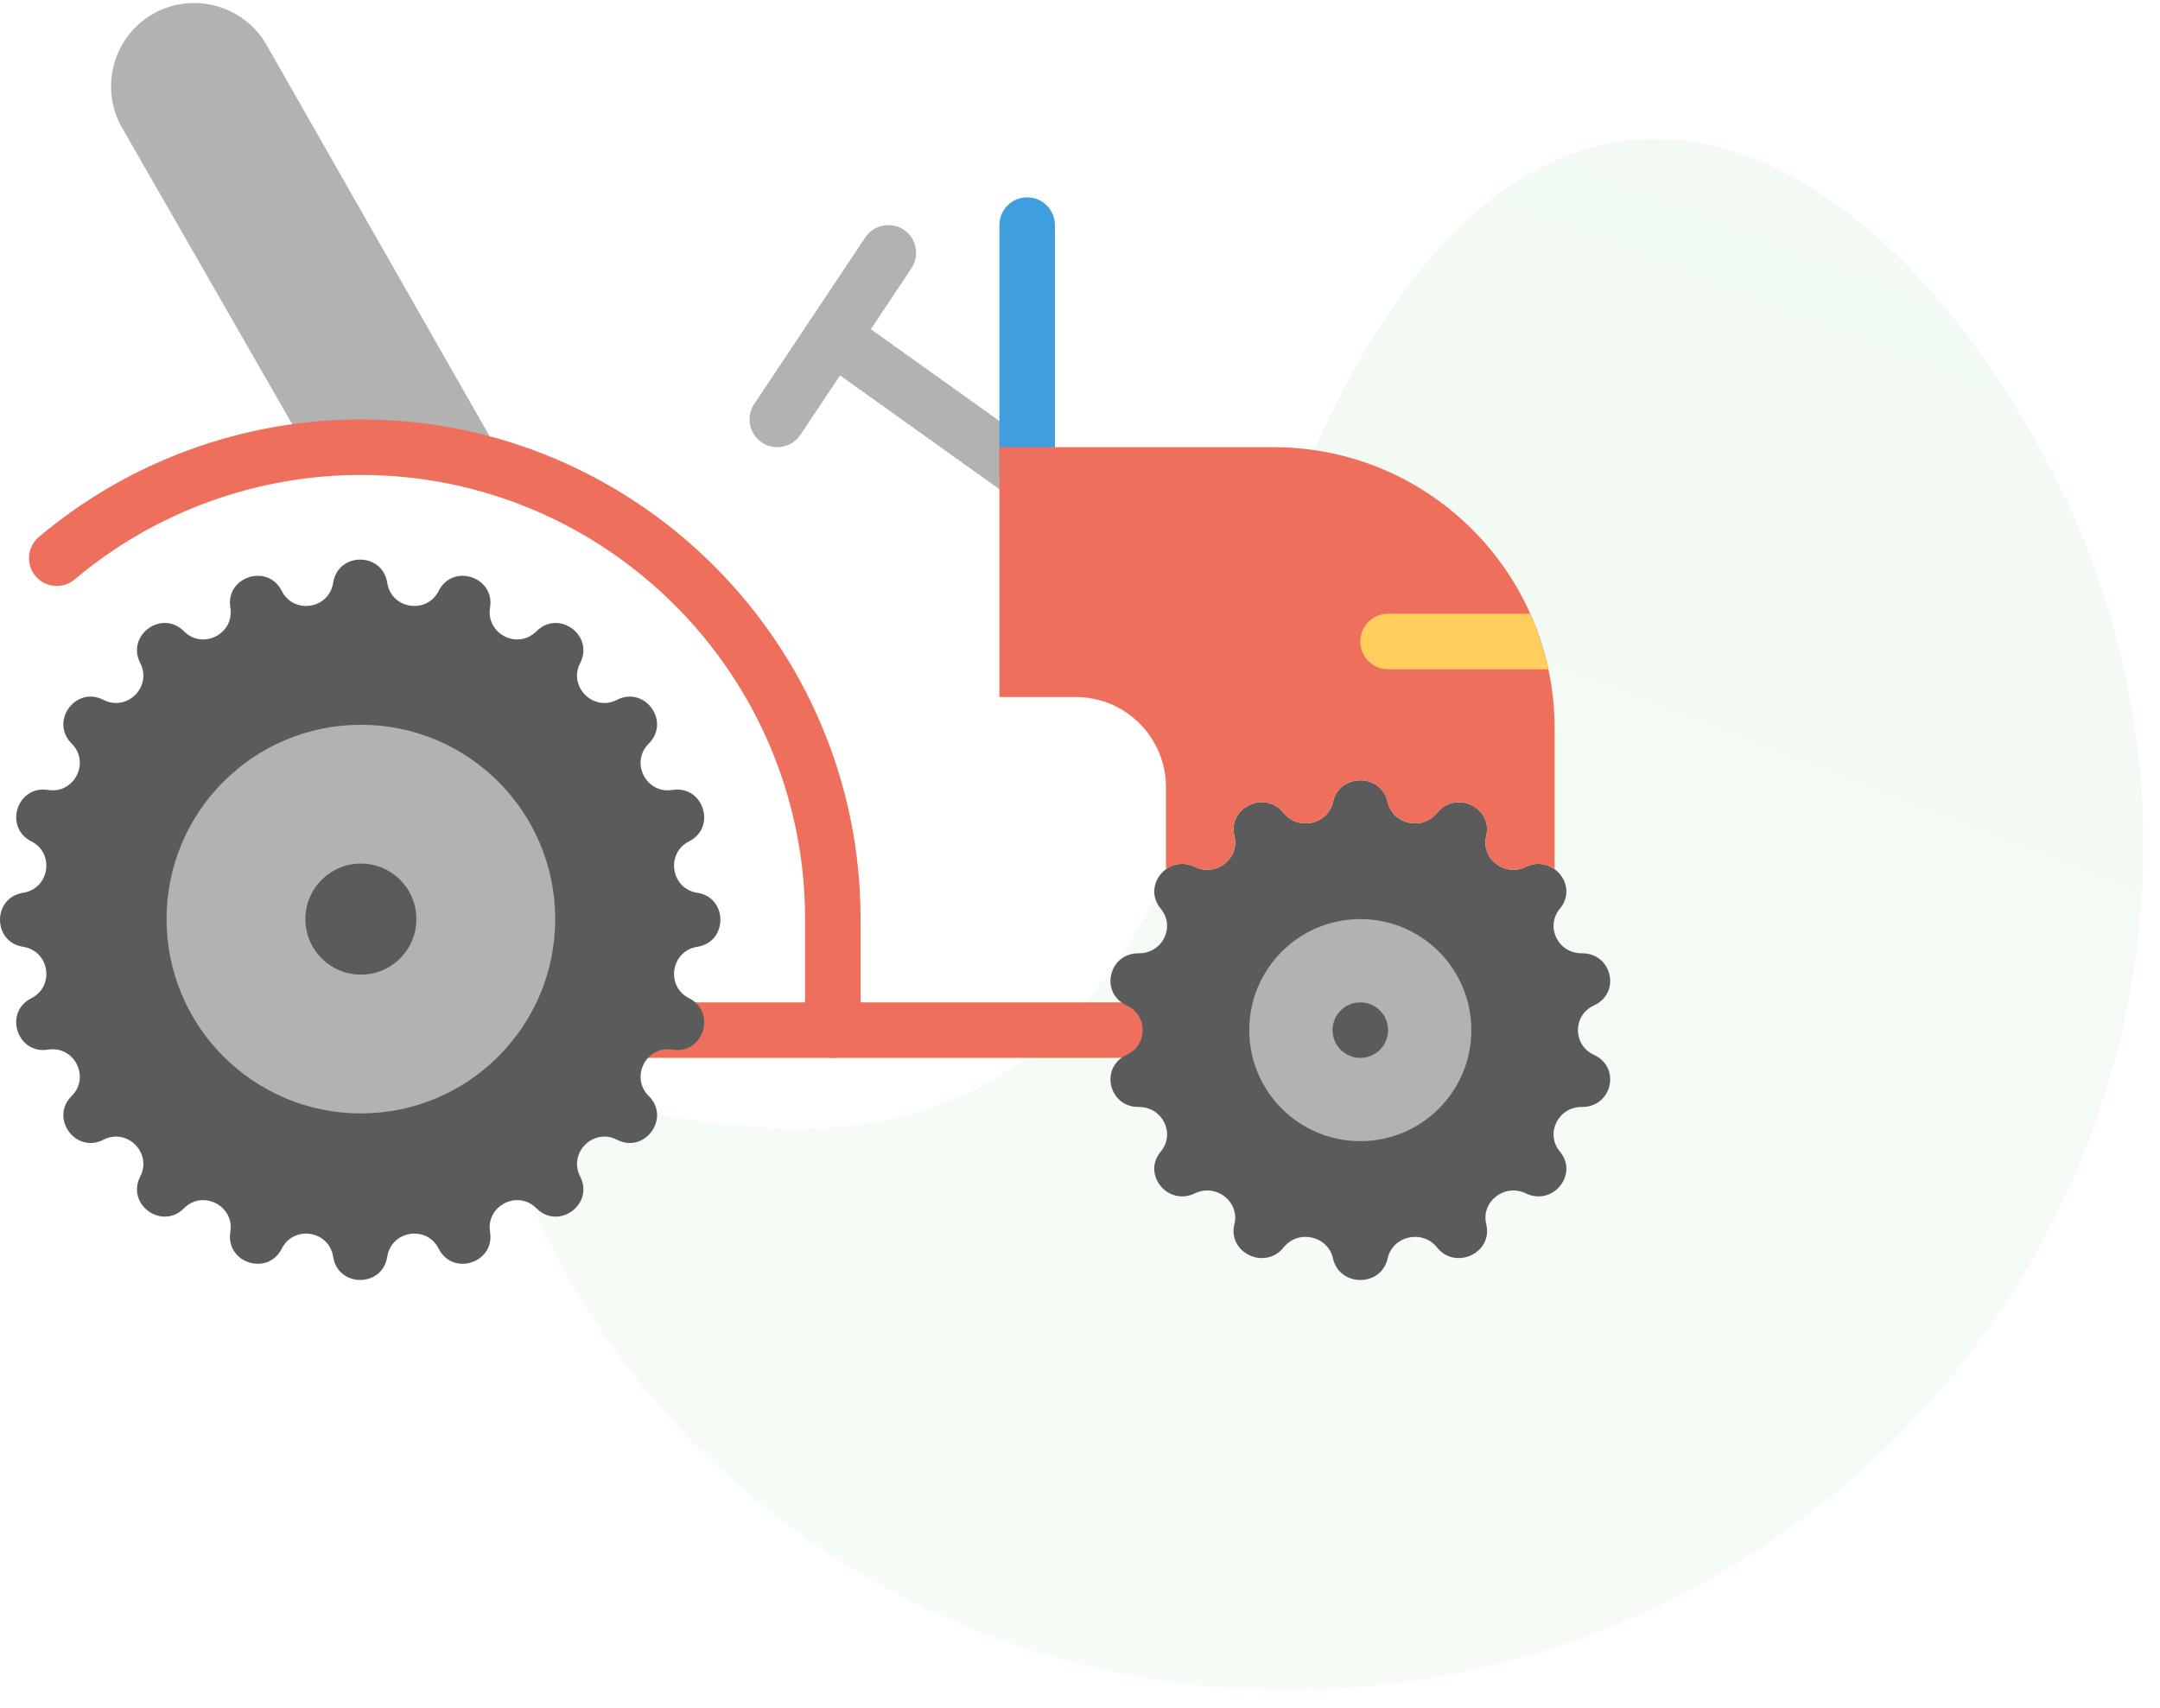 <?xml version="1.0" encoding="UTF-8" standalone="no"?>
<svg width="110px" height="87px" viewBox="0 0 110 87" version="1.1" xmlns="http://www.w3.org/2000/svg" xmlns:xlink="http://www.w3.org/1999/xlink">
    <!-- Generator: Sketch 49.1 (51147) - http://www.bohemiancoding.com/sketch -->
    <title>Group 18</title>
    <desc>Created with Sketch.</desc>
    <defs>
        <linearGradient x1="126.664%" y1="146.704%" x2="0%" y2="0%" id="linearGradient-1">
            <stop stop-color="#34A853" offset="0%"></stop>
            <stop stop-color="#97D48D" offset="100%"></stop>
        </linearGradient>
    </defs>
    <g id="Page-1" stroke="none" stroke-width="1" fill="none" fill-rule="evenodd">
        <g id="Pixel" transform="translate(-744, -3313)">
            <g id="Group-18" transform="translate(744, 3313)">
                <path d="M78.079,94 C101.319,94 118.263,79.13 86.703,51 C55.144,22.87 101.319,8 78.079,8 C54.839,8 36,27.252 36,51 C36,74.748 54.839,94 78.079,94 Z" id="Oval-2-Copy-7" fill="url(#linearGradient-1)" opacity="0.08" transform="translate(70, 51) rotate(-117) translate(-70, -51) "></path>
                <g id="tractor-(1)" fill-rule="nonzero">
                    <g id="Group" transform="translate(5.605, 0)" fill="#B2B2B2">
                        <path d="M46.703,25.602 C46.419,25.602 46.132,25.516 45.883,25.338 L35.986,18.269 C35.35,17.816 35.203,16.933 35.657,16.298 C36.109,15.662 36.994,15.513 37.629,15.97 L47.526,23.039 C48.162,23.491 48.309,24.375 47.855,25.01 C47.58,25.396 47.144,25.602 46.703,25.602" id="Shape"></path>
                        <path d="M33.979,22.775 C33.71,22.775 33.437,22.697 33.196,22.537 C32.547,22.103 32.372,21.226 32.804,20.576 L38.459,12.093 C38.892,11.444 39.77,11.268 40.42,11.702 C41.069,12.136 41.244,13.012 40.812,13.663 L35.157,22.145 C34.884,22.554 34.436,22.775 33.979,22.775" id="Shape"></path>
                        <path d="M9.946,22.775 C11.066,22.862 12.31,22.775 13.48,22.775 C15.848,22.775 18.125,23.162 20.261,23.856 L7.961,2.272 C6.794,0.251 4.187,-0.447 2.167,0.719 C0.147,1.886 -0.551,4.493 0.615,6.513 L9.946,22.775 Z" id="Shape"></path>
                    </g>
                    <polygon id="Shape" fill="#EE705C" points="31.103 53.878 60.793 53.878 60.793 51.05 31.103 51.05"></polygon>
                    <path d="M52.31,25.602 C51.529,25.602 50.896,24.97 50.896,24.188 L50.896,11.464 C50.896,10.682 51.529,10.05 52.31,10.05 C53.09,10.05 53.724,10.682 53.724,11.464 L53.724,24.188 C53.724,24.97 53.09,25.602 52.31,25.602" id="Shape" fill="#419EDE"></path>
                    <g id="Group" transform="translate(0, 28.348)" fill="#5B5B5B">
                        <path d="M19.72,1.333 C19.926,2.672 21.729,2.957 22.339,1.747 C23.056,0.326 25.211,1.027 24.956,2.598 C24.74,3.936 26.364,4.763 27.319,3.803 C28.44,2.672 30.274,4.005 29.545,5.42 C28.926,6.625 30.217,7.914 31.42,7.295 C32.837,6.567 34.169,8.4 33.039,9.521 C32.078,10.476 32.906,12.101 34.242,11.884 C35.813,11.629 36.514,13.784 35.093,14.502 C33.884,15.112 34.169,16.914 35.507,17.121 C37.081,17.364 37.081,19.63 35.507,19.873 C34.168,20.08 33.884,21.882 35.093,22.492 C36.514,23.21 35.813,25.364 34.242,25.11 C32.906,24.892 32.078,26.518 33.039,27.472 C34.169,28.593 32.837,30.427 31.42,29.699 C30.217,29.08 28.926,30.369 29.545,31.574 C30.274,32.989 28.44,34.321 27.319,33.191 C26.364,32.231 24.74,33.058 24.956,34.396 C25.211,35.966 23.056,36.668 22.339,35.247 L22.339,35.245 C21.729,34.036 19.926,34.322 19.72,35.661 C19.476,37.234 17.21,37.234 16.967,35.661 C16.761,34.322 14.958,34.036 14.349,35.245 L14.349,35.247 C13.63,36.668 11.476,35.966 11.73,34.396 C11.948,33.058 10.322,32.231 9.368,33.191 C8.247,34.321 6.413,32.989 7.141,31.574 C7.76,30.369 6.471,29.08 5.266,29.699 C3.851,30.427 2.519,28.593 3.649,27.472 C4.61,26.518 3.782,24.892 2.444,25.11 C0.874,25.364 0.174,23.21 1.595,22.492 C2.804,21.882 2.518,20.08 1.179,19.873 C-0.393,19.63 -0.393,17.364 1.179,17.121 C2.518,16.914 2.804,15.112 1.595,14.502 C0.174,13.784 0.874,11.629 2.444,11.884 C3.782,12.101 4.61,10.476 3.649,9.521 C2.519,8.4 3.851,6.566 5.266,7.295 C6.471,7.914 7.76,6.625 7.141,5.42 C6.413,4.005 8.247,2.672 9.368,3.803 C10.322,4.763 11.948,3.936 11.73,2.598 C11.476,1.027 13.63,0.326 14.349,1.747 C14.958,2.957 16.761,2.672 16.967,1.333 C17.21,-0.241 19.476,-0.241 19.72,1.333" id="Shape"></path>
                        <path d="M70.667,12.489 C70.923,13.643 72.438,13.981 73.181,13.051 C74.122,11.87 76.045,12.776 75.689,14.231 C75.407,15.379 76.623,16.326 77.705,15.803 C79.076,15.14 80.406,16.77 79.439,17.931 C78.677,18.846 79.352,20.216 80.558,20.203 C82.089,20.188 82.564,22.221 81.177,22.856 C80.084,23.358 80.084,24.877 81.177,25.378 C82.564,26.013 82.089,28.047 80.558,28.03 C79.352,28.019 78.677,29.387 79.439,30.302 C80.406,31.463 79.076,33.094 77.705,32.43 C76.623,31.907 75.407,32.854 75.689,34.002 C76.045,35.458 74.122,36.363 73.181,35.182 C72.438,34.252 70.923,34.59 70.667,35.744 C70.342,37.207 68.208,37.207 67.884,35.744 C67.627,34.59 66.113,34.252 65.369,35.182 C64.428,36.363 62.506,35.458 62.863,34.002 C63.144,32.854 61.928,31.907 60.847,32.43 C59.474,33.094 58.145,31.463 59.112,30.302 C59.874,29.387 59.2,28.019 57.992,28.03 C56.463,28.047 55.988,26.013 57.373,25.378 C58.466,24.877 58.466,23.357 57.373,22.856 C55.988,22.221 56.463,20.188 57.992,20.203 C59.2,20.216 59.874,18.846 59.112,17.931 C58.145,16.771 59.474,15.14 60.847,15.803 C61.928,16.326 63.144,15.379 62.863,14.231 C62.506,12.776 64.428,11.87 65.369,13.051 C66.113,13.981 67.627,13.643 67.884,12.489 C68.208,11.028 70.342,11.028 70.667,12.489" id="Shape"></path>
                    </g>
                    <g id="Group" transform="translate(8.328, 36.836)" fill="#B2B2B2">
                        <path d="M19.947,9.973 C19.947,15.439 15.516,19.87 10.051,19.87 C4.585,19.87 0.154,15.439 0.154,9.973 C0.154,4.507 4.585,0.077 10.051,0.077 C15.516,0.077 19.947,4.507 19.947,9.973" id="Shape"></path>
                        <path d="M66.602,15.628 C66.602,18.751 64.07,21.283 60.947,21.283 C57.824,21.283 55.292,18.751 55.292,15.628 C55.292,12.505 57.824,9.973 60.947,9.973 C64.07,9.973 66.602,12.505 66.602,15.628" id="Shape"></path>
                    </g>
                    <g id="Group" transform="translate(1.441, 21.301)" fill="#EE705C">
                        <path d="M40.972,32.577 C40.192,32.577 39.558,31.945 39.558,31.163 L39.558,25.508 C39.558,13.036 29.41,2.888 16.937,2.888 C11.606,2.888 6.429,4.778 2.361,8.211 C1.762,8.713 0.871,8.636 0.369,8.041 C-0.135,7.444 -0.059,6.552 0.537,6.048 C5.115,2.186 10.94,0.06 16.937,0.06 C30.969,0.06 42.386,11.476 42.386,25.508 L42.386,31.164 C42.386,31.945 41.752,32.577 40.972,32.577" id="Shape"></path>
                        <path d="M57.937,22.981 C58.327,22.692 58.859,22.586 59.405,22.851 C60.487,23.374 61.702,22.425 61.421,21.279 C61.064,19.823 62.987,18.918 63.929,20.097 C64.671,21.028 66.186,20.689 66.442,19.537 C66.767,18.073 68.901,18.073 69.225,19.537 C69.482,20.689 70.998,21.028 71.74,20.097 C72.681,18.918 74.603,19.822 74.246,21.279 C73.965,22.425 75.181,23.374 76.262,22.851 C76.808,22.586 77.34,22.692 77.73,22.981 L77.73,15.789 C77.73,7.883 71.321,1.474 63.415,1.474 L49.454,1.474 L49.454,14.198 L53.342,14.198 C55.88,14.198 57.937,16.255 57.937,18.793 L57.937,22.981 Z" id="Shape"></path>
                    </g>
                    <g id="Group" transform="translate(15.535, 43.883)" fill="#5B5B5B">
                        <path d="M55.154,8.581 C55.154,9.362 54.521,9.995 53.74,9.995 C52.96,9.995 52.326,9.362 52.326,8.581 C52.326,7.801 52.96,7.168 53.74,7.168 C54.521,7.168 55.154,7.801 55.154,8.581" id="Shape"></path>
                        <path d="M5.671,2.926 C5.671,4.488 4.406,5.754 2.844,5.754 C1.282,5.754 0.016,4.488 0.016,2.926 C0.016,1.364 1.282,0.099 2.844,0.099 C4.406,0.099 5.671,1.364 5.671,2.926" id="Shape"></path>
                    </g>
                    <path d="M78.851,34.085 C78.64,33.099 78.323,32.156 77.922,31.257 L70.689,31.257 C69.908,31.257 69.275,31.889 69.275,32.671 C69.275,33.453 69.908,34.085 70.689,34.085 L78.851,34.085 L78.851,34.085 Z" id="Shape" fill="#FFCE5D"></path>
                </g>
            </g>
        </g>
    </g>
</svg>